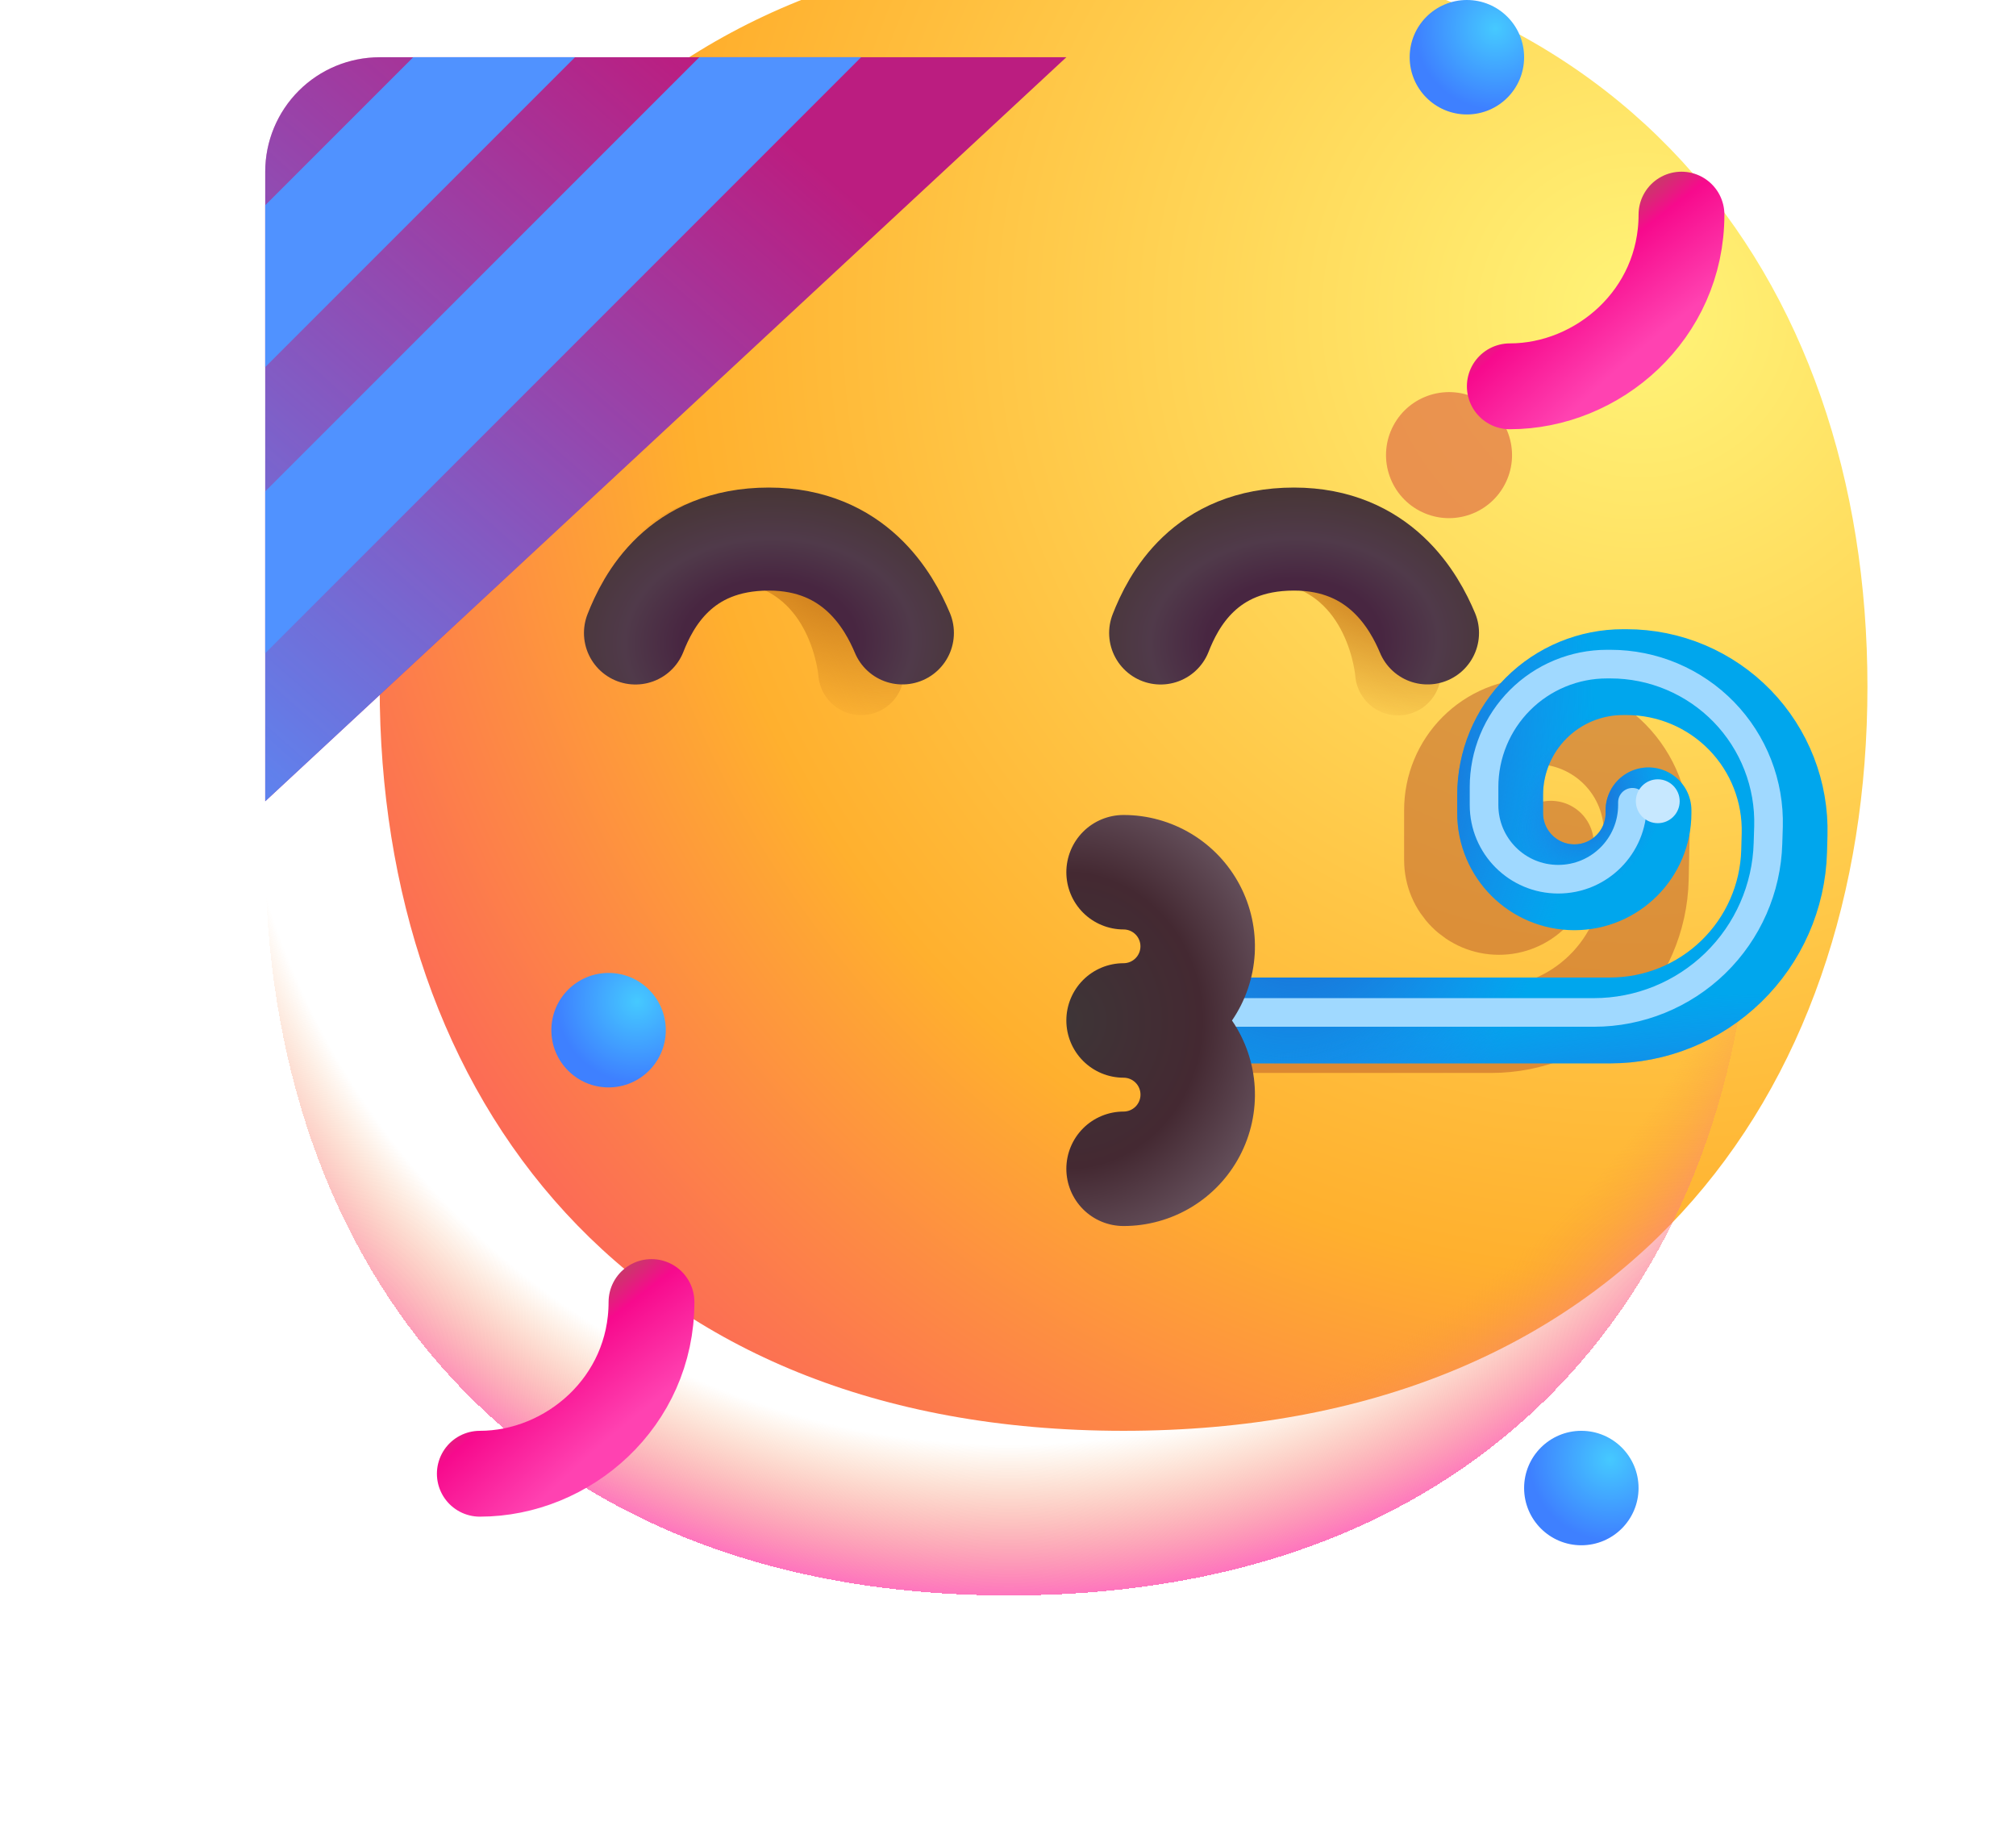 <svg width="119" height="109" viewBox="0 0 119 109" fill="none" xmlns="http://www.w3.org/2000/svg">
<g filter="url(#filter0_i_34_4)">
<path d="M59.566 91.197C88.844 91.197 103.476 71.539 103.476 47.287C103.476 23.036 88.844 3.378 59.566 3.378C30.288 3.378 15.656 23.036 15.656 47.287C15.656 71.539 30.288 91.197 59.566 91.197Z" fill="url(#paint0_radial_34_4)"/>
</g>
<g filter="url(#filter1_d_34_4)">
<path d="M59.566 91.197C88.844 91.197 103.476 71.539 103.476 47.287C103.476 23.036 88.844 3.378 59.566 3.378C30.288 3.378 15.656 23.036 15.656 47.287C15.656 71.539 30.288 91.197 59.566 91.197Z" fill="url(#paint1_radial_34_4)" shape-rendering="crispEdges"/>
</g>
<path d="M22.412 3.378H62.944L15.656 47.287V10.133C15.656 8.341 16.368 6.623 17.635 5.356C18.902 4.089 20.62 3.378 22.412 3.378Z" fill="#BB1D80"/>
<path d="M22.412 3.378H62.944L15.656 47.287V10.133C15.656 8.341 16.368 6.623 17.635 5.356C18.902 4.089 20.62 3.378 22.412 3.378Z" fill="url(#paint2_linear_34_4)"/>
<path d="M33.943 3.378L15.656 21.664V12.112L24.391 3.378H33.943ZM50.831 3.378L15.656 38.553V29.001L41.279 3.378H50.831Z" fill="#5092FF"/>
<g filter="url(#filter2_f_34_4)">
<path d="M83.779 30.139C85.59 31.108 87.843 30.425 88.812 28.614C89.781 26.803 89.099 24.55 87.288 23.581C85.477 22.612 83.223 23.294 82.254 25.105C81.285 26.916 81.968 29.17 83.779 30.139Z" fill="#E37847" fill-opacity="0.75"/>
</g>
<path d="M89.121 22.799C94.316 22.799 99.254 18.577 99.254 12.666" stroke="url(#paint3_radial_34_4)" stroke-width="5.066" stroke-linecap="round"/>
<path d="M28.323 86.975C33.517 86.975 38.456 82.753 38.456 76.842" stroke="url(#paint4_radial_34_4)" stroke-width="5.066" stroke-linecap="round"/>
<path d="M93.343 91.197C95.208 91.197 96.72 89.685 96.72 87.819C96.72 85.954 95.208 84.442 93.343 84.442C91.477 84.442 89.965 85.954 89.965 87.819C89.965 89.685 91.477 91.197 93.343 91.197Z" fill="url(#paint5_radial_34_4)"/>
<path d="M35.922 64.176C37.788 64.176 39.3 62.663 39.3 60.798C39.3 58.933 37.788 57.42 35.922 57.42C34.057 57.42 32.545 58.933 32.545 60.798C32.545 62.663 34.057 64.176 35.922 64.176Z" fill="url(#paint6_radial_34_4)"/>
<path d="M86.587 6.755C88.453 6.755 89.965 5.243 89.965 3.378C89.965 1.512 88.453 0 86.587 0C84.722 0 83.21 1.512 83.21 3.378C83.21 5.243 84.722 6.755 86.587 6.755Z" fill="url(#paint7_radial_34_4)"/>
<g filter="url(#filter3_f_34_4)">
<path d="M71.388 60.788H88.036C90.417 60.788 92.704 59.856 94.406 58.191C96.109 56.526 97.092 54.261 97.146 51.881L97.203 49.26C97.222 48.388 97.067 47.521 96.746 46.71C96.426 45.898 95.946 45.159 95.336 44.536C94.726 43.912 93.998 43.417 93.194 43.078C92.39 42.74 91.526 42.566 90.654 42.566C89.966 42.565 89.285 42.7 88.649 42.963C88.013 43.227 87.435 43.612 86.949 44.099C86.462 44.586 86.076 45.163 85.813 45.799C85.55 46.435 85.415 47.116 85.415 47.804V50.753C85.415 52.445 86.787 53.816 88.479 53.816C88.882 53.817 89.28 53.738 89.652 53.584C90.024 53.431 90.362 53.205 90.647 52.92C90.932 52.636 91.158 52.298 91.312 51.926C91.466 51.554 91.546 51.156 91.546 50.753V49.794" stroke="#BB582B" stroke-opacity="0.5" stroke-width="5.066" stroke-linecap="round" stroke-linejoin="round"/>
</g>
<path d="M68.51 60.223H95.038C97.713 60.224 100.283 59.181 102.202 57.316C104.12 55.452 105.237 52.913 105.313 50.239L105.34 49.26C105.375 48.013 105.16 46.772 104.707 45.609C104.254 44.447 103.573 43.387 102.704 42.493C101.834 41.599 100.794 40.888 99.645 40.402C98.496 39.917 97.262 39.667 96.014 39.667H95.805C94.852 39.666 93.908 39.854 93.028 40.218C92.147 40.583 91.347 41.117 90.674 41.791C90 42.465 89.466 43.265 89.101 44.145C88.737 45.026 88.549 45.969 88.55 46.922V47.983C88.55 50.401 90.509 52.364 92.93 52.364C95.349 52.364 97.308 50.404 97.308 47.983V47.824" stroke="#00A6ED" stroke-width="5.066" stroke-linecap="round" stroke-linejoin="round"/>
<path d="M68.51 60.223H95.038C97.713 60.224 100.283 59.181 102.202 57.316C104.12 55.452 105.237 52.913 105.313 50.239L105.34 49.26C105.375 48.013 105.16 46.772 104.707 45.609C104.254 44.447 103.573 43.387 102.704 42.493C101.834 41.599 100.794 40.888 99.645 40.402C98.496 39.917 97.262 39.667 96.014 39.667H95.805C94.852 39.666 93.908 39.854 93.028 40.218C92.147 40.583 91.347 41.117 90.674 41.791C90 42.465 89.466 43.265 89.101 44.145C88.737 45.026 88.549 45.969 88.55 46.922V47.983C88.55 50.401 90.509 52.364 92.93 52.364C95.349 52.364 97.308 50.404 97.308 47.983V47.824" stroke="url(#paint8_radial_34_4)" stroke-width="5.066" stroke-linecap="round" stroke-linejoin="round"/>
<path d="M68.51 60.223H95.038C97.713 60.224 100.283 59.181 102.202 57.316C104.12 55.452 105.237 52.913 105.313 50.239L105.34 49.26C105.375 48.013 105.16 46.772 104.707 45.609C104.254 44.447 103.573 43.387 102.704 42.493C101.834 41.599 100.794 40.888 99.645 40.402C98.496 39.917 97.262 39.667 96.014 39.667H95.805C94.852 39.666 93.908 39.854 93.028 40.218C92.147 40.583 91.347 41.117 90.674 41.791C90 42.465 89.466 43.265 89.101 44.145C88.737 45.026 88.549 45.969 88.55 46.922V47.983C88.55 50.401 90.509 52.364 92.93 52.364C95.349 52.364 97.308 50.404 97.308 47.983V47.824" stroke="url(#paint9_radial_34_4)" stroke-width="5.066" stroke-linecap="round" stroke-linejoin="round"/>
<path d="M68.51 60.223H95.038C97.713 60.224 100.283 59.181 102.202 57.316C104.12 55.452 105.237 52.913 105.313 50.239L105.34 49.26C105.375 48.013 105.16 46.772 104.707 45.609C104.254 44.447 103.573 43.387 102.704 42.493C101.834 41.599 100.794 40.888 99.645 40.402C98.496 39.917 97.262 39.667 96.014 39.667H95.805C94.852 39.666 93.908 39.854 93.028 40.218C92.147 40.583 91.347 41.117 90.674 41.791C90 42.465 89.466 43.265 89.101 44.145C88.737 45.026 88.549 45.969 88.55 46.922V47.983C88.55 50.401 90.509 52.364 92.93 52.364C95.349 52.364 97.308 50.404 97.308 47.983V47.824" stroke="url(#paint10_radial_34_4)" stroke-width="5.066" stroke-linecap="round" stroke-linejoin="round"/>
<g filter="url(#filter4_f_34_4)">
<path d="M67.561 59.751H94.089C96.764 59.75 99.334 58.706 101.252 56.842C103.17 54.977 104.285 52.437 104.36 49.763L104.391 48.787C104.426 47.54 104.211 46.299 103.758 45.137C103.305 43.974 102.624 42.915 101.755 42.02C100.885 41.126 99.845 40.415 98.696 39.93C97.547 39.444 96.312 39.194 95.065 39.194H94.856C93.903 39.194 92.959 39.381 92.079 39.746C91.198 40.11 90.398 40.645 89.725 41.318C89.051 41.992 88.516 42.792 88.152 43.673C87.787 44.553 87.6 45.497 87.6 46.45V47.51C87.6 49.929 89.559 51.888 91.981 51.888C94.4 51.888 96.359 49.929 96.359 47.51V47.348" stroke="#A0D9FF" stroke-width="1.689" stroke-linecap="round" stroke-linejoin="round"/>
</g>
<g filter="url(#filter5_f_34_4)">
<path d="M97.855 48.581C98.569 48.581 99.148 48.002 99.148 47.287C99.148 46.573 98.569 45.993 97.855 45.993C97.14 45.993 96.561 46.573 96.561 47.287C96.561 48.002 97.14 48.581 97.855 48.581Z" fill="#C7E8FF"/>
</g>
<path d="M66.321 48.098C65.425 48.098 64.566 48.454 63.933 49.087C63.3 49.721 62.944 50.58 62.944 51.476C62.944 52.371 63.3 53.231 63.933 53.864C64.566 54.497 65.425 54.853 66.321 54.853C66.585 54.853 66.839 54.958 67.026 55.145C67.213 55.332 67.318 55.585 67.318 55.85C67.318 56.114 67.213 56.367 67.026 56.554C66.839 56.741 66.585 56.846 66.321 56.846C65.425 56.846 64.566 57.202 63.933 57.835C63.3 58.469 62.944 59.328 62.944 60.224C62.944 61.12 63.3 61.979 63.933 62.612C64.566 63.246 65.425 63.602 66.321 63.602C66.586 63.602 66.841 63.707 67.028 63.894C67.216 64.082 67.321 64.336 67.321 64.601C67.321 64.866 67.216 65.121 67.028 65.308C66.841 65.496 66.586 65.601 66.321 65.601C65.425 65.601 64.566 65.957 63.933 66.59C63.3 67.224 62.944 68.083 62.944 68.979C62.944 69.874 63.3 70.734 63.933 71.367C64.566 72.001 65.425 72.356 66.321 72.356C67.733 72.357 69.117 71.972 70.326 71.244C71.535 70.515 72.522 69.471 73.18 68.222C73.839 66.974 74.144 65.57 74.064 64.161C73.983 62.752 73.519 61.392 72.722 60.227C73.519 59.062 73.983 57.702 74.064 56.293C74.144 54.884 73.839 53.48 73.18 52.232C72.522 50.984 71.535 49.939 70.326 49.211C69.117 48.482 67.733 48.097 66.321 48.098Z" fill="url(#paint11_radial_34_4)"/>
<g filter="url(#filter6_f_34_4)">
<path d="M69.344 36.063C69.344 36.063 71.202 31.02 75.934 31.922C82.065 33.087 82.524 39.687 82.524 39.687" stroke="url(#paint12_radial_34_4)" stroke-width="5.066" stroke-linecap="round"/>
</g>
<path d="M68.51 37.357C69.236 35.506 71.094 31.814 76.38 31.814C81.467 31.814 83.487 35.506 84.263 37.353" stroke="url(#paint13_radial_34_4)" stroke-width="6.08" stroke-linecap="round"/>
<g filter="url(#filter7_f_34_4)">
<path d="M37.652 36.047C37.652 36.047 39.509 31.004 44.241 31.902C50.372 33.071 50.831 39.671 50.831 39.671" stroke="url(#paint14_radial_34_4)" stroke-width="5.066" stroke-linecap="round"/>
</g>
<path d="M37.51 37.357C38.239 35.506 40.097 31.814 45.38 31.814C50.47 31.814 52.49 35.506 53.267 37.353" stroke="url(#paint15_radial_34_4)" stroke-width="6.08" stroke-linecap="round"/>
<defs>
<filter id="filter0_i_34_4" x="15.656" y="-3.378" width="94.575" height="94.575" filterUnits="userSpaceOnUse" color-interpolation-filters="sRGB">
<feFlood flood-opacity="0" result="BackgroundImageFix"/>
<feBlend mode="normal" in="SourceGraphic" in2="BackgroundImageFix" result="shape"/>
<feColorMatrix in="SourceAlpha" type="matrix" values="0 0 0 0 0 0 0 0 0 0 0 0 0 0 0 0 0 0 127 0" result="hardAlpha"/>
<feOffset dx="6.755" dy="-6.755"/>
<feGaussianBlur stdDeviation="6.755"/>
<feComposite in2="hardAlpha" operator="arithmetic" k2="-1" k3="1"/>
<feColorMatrix type="matrix" values="0 0 0 0 0 0 0 0 0 0 0 0 0 0 0 0 0 0 0.08 0"/>
<feBlend mode="normal" in2="shape" result="effect1_innerShadow_34_4"/>
</filter>
<filter id="filter1_d_34_4" x="0.851" y="-8.466" width="117.429" height="117.429" filterUnits="userSpaceOnUse" color-interpolation-filters="sRGB">
<feFlood flood-opacity="0" result="BackgroundImageFix"/>
<feColorMatrix in="SourceAlpha" type="matrix" values="0 0 0 0 0 0 0 0 0 0 0 0 0 0 0 0 0 0 127 0" result="hardAlpha"/>
<feOffset dy="2.961"/>
<feGaussianBlur stdDeviation="7.403"/>
<feComposite in2="hardAlpha" operator="out"/>
<feColorMatrix type="matrix" values="0 0 0 0 0 0 0 0 0 0 0 0 0 0 0 0 0 0 0.25 0"/>
<feBlend mode="normal" in2="BackgroundImageFix" result="effect1_dropShadow_34_4"/>
<feBlend mode="normal" in="SourceGraphic" in2="effect1_dropShadow_34_4" result="shape"/>
</filter>
<filter id="filter2_f_34_4" x="75.058" y="16.385" width="20.95" height="20.95" filterUnits="userSpaceOnUse" color-interpolation-filters="sRGB">
<feFlood flood-opacity="0" result="BackgroundImageFix"/>
<feBlend mode="normal" in="SourceGraphic" in2="BackgroundImageFix" result="shape"/>
<feGaussianBlur stdDeviation="3.378" result="effect1_foregroundBlur_34_4"/>
</filter>
<filter id="filter3_f_34_4" x="65.477" y="36.655" width="37.639" height="30.044" filterUnits="userSpaceOnUse" color-interpolation-filters="sRGB">
<feFlood flood-opacity="0" result="BackgroundImageFix"/>
<feBlend mode="normal" in="SourceGraphic" in2="BackgroundImageFix" result="shape"/>
<feGaussianBlur stdDeviation="1.689" result="effect1_foregroundBlur_34_4"/>
</filter>
<filter id="filter4_f_34_4" x="63.339" y="34.972" width="45.278" height="29.001" filterUnits="userSpaceOnUse" color-interpolation-filters="sRGB">
<feFlood flood-opacity="0" result="BackgroundImageFix"/>
<feBlend mode="normal" in="SourceGraphic" in2="BackgroundImageFix" result="shape"/>
<feGaussianBlur stdDeviation="1.689" result="effect1_foregroundBlur_34_4"/>
</filter>
<filter id="filter5_f_34_4" x="93.183" y="42.616" width="9.343" height="9.343" filterUnits="userSpaceOnUse" color-interpolation-filters="sRGB">
<feFlood flood-opacity="0" result="BackgroundImageFix"/>
<feBlend mode="normal" in="SourceGraphic" in2="BackgroundImageFix" result="shape"/>
<feGaussianBlur stdDeviation="1.689" result="effect1_foregroundBlur_34_4"/>
</filter>
<filter id="filter6_f_34_4" x="65.122" y="27.59" width="21.625" height="16.319" filterUnits="userSpaceOnUse" color-interpolation-filters="sRGB">
<feFlood flood-opacity="0" result="BackgroundImageFix"/>
<feBlend mode="normal" in="SourceGraphic" in2="BackgroundImageFix" result="shape"/>
<feGaussianBlur stdDeviation="0.844" result="effect1_foregroundBlur_34_4"/>
</filter>
<filter id="filter7_f_34_4" x="33.429" y="27.571" width="21.625" height="16.322" filterUnits="userSpaceOnUse" color-interpolation-filters="sRGB">
<feFlood flood-opacity="0" result="BackgroundImageFix"/>
<feBlend mode="normal" in="SourceGraphic" in2="BackgroundImageFix" result="shape"/>
<feGaussianBlur stdDeviation="0.844" result="effect1_foregroundBlur_34_4"/>
</filter>
<radialGradient id="paint0_radial_34_4" cx="0" cy="0" r="1" gradientUnits="userSpaceOnUse" gradientTransform="translate(89.367 25.336) rotate(132.839) scale(117.635)">
<stop stop-color="#FFF478"/>
<stop offset="0.475" stop-color="#FFB02E"/>
<stop offset="1" stop-color="#F70A8D"/>
</radialGradient>
<radialGradient id="paint1_radial_34_4" cx="0" cy="0" r="1" gradientUnits="userSpaceOnUse" gradientTransform="translate(59.569 36.313) rotate(90) scale(56.1)">
<stop offset="0.824" stop-color="#F59639" stop-opacity="0"/>
<stop offset="1" stop-color="#FF63C4"/>
</radialGradient>
<linearGradient id="paint2_linear_34_4" x1="15.656" y1="57.235" x2="59.566" y2="7.205" gradientUnits="userSpaceOnUse">
<stop stop-color="#5092FF"/>
<stop offset="0.859" stop-color="#5092FF" stop-opacity="0"/>
</linearGradient>
<radialGradient id="paint3_radial_34_4" cx="0" cy="0" r="1" gradientUnits="userSpaceOnUse" gradientTransform="translate(99.727 23.353) rotate(-129.912) scale(10.94 46.339)">
<stop offset="0.359" stop-color="#FF42B1"/>
<stop offset="0.854" stop-color="#F70A8D"/>
<stop offset="1" stop-color="#CE336E"/>
</radialGradient>
<radialGradient id="paint4_radial_34_4" cx="0" cy="0" r="1" gradientUnits="userSpaceOnUse" gradientTransform="translate(38.928 87.529) rotate(-129.912) scale(10.94 46.339)">
<stop offset="0.359" stop-color="#FF42B1"/>
<stop offset="0.854" stop-color="#F70A8D"/>
<stop offset="1" stop-color="#CE336E"/>
</radialGradient>
<radialGradient id="paint5_radial_34_4" cx="0" cy="0" r="1" gradientUnits="userSpaceOnUse" gradientTransform="translate(95.031 86.13) rotate(135) scale(4.777)">
<stop stop-color="#45C9FF"/>
<stop offset="1" stop-color="#3E80FF"/>
</radialGradient>
<radialGradient id="paint6_radial_34_4" cx="0" cy="0" r="1" gradientUnits="userSpaceOnUse" gradientTransform="translate(37.611 59.109) rotate(135) scale(4.777)">
<stop stop-color="#45C9FF"/>
<stop offset="1" stop-color="#3E80FF"/>
</radialGradient>
<radialGradient id="paint7_radial_34_4" cx="0" cy="0" r="1" gradientUnits="userSpaceOnUse" gradientTransform="translate(88.276 1.689) rotate(135) scale(4.777)">
<stop stop-color="#45C9FF"/>
<stop offset="1" stop-color="#3E80FF"/>
</radialGradient>
<radialGradient id="paint8_radial_34_4" cx="0" cy="0" r="1" gradientUnits="userSpaceOnUse" gradientTransform="translate(77.934 44.99) rotate(9.652) scale(15.739 26.652)">
<stop offset="0.328" stop-color="#1B6AD1"/>
<stop offset="1" stop-color="#2A80F0" stop-opacity="0"/>
</radialGradient>
<radialGradient id="paint9_radial_34_4" cx="0" cy="0" r="1" gradientUnits="userSpaceOnUse" gradientTransform="translate(93.978 47.473) rotate(27.897) scale(4.061 5.847)">
<stop stop-color="#1B6AD1"/>
<stop offset="1" stop-color="#2A80F0" stop-opacity="0"/>
</radialGradient>
<radialGradient id="paint10_radial_34_4" cx="0" cy="0" r="1" gradientUnits="userSpaceOnUse" gradientTransform="translate(99.358 67.58) rotate(-92.904) scale(14.585 60.016)">
<stop stop-color="#1B6AD1"/>
<stop offset="0.602" stop-color="#2A80F0" stop-opacity="0"/>
</radialGradient>
<radialGradient id="paint11_radial_34_4" cx="0" cy="0" r="1" gradientUnits="userSpaceOnUse" gradientTransform="translate(62.944 60.224) scale(20.017 21.812)">
<stop stop-color="#3E3537"/>
<stop offset="0.4" stop-color="#442932"/>
<stop offset="0.676" stop-color="#6A5662"/>
</radialGradient>
<radialGradient id="paint12_radial_34_4" cx="0" cy="0" r="1" gradientUnits="userSpaceOnUse" gradientTransform="translate(80.075 34.094) rotate(122.392) scale(11.774 20.372)">
<stop stop-color="#CA7A1B"/>
<stop offset="0.634" stop-color="#CA7A1B" stop-opacity="0"/>
</radialGradient>
<radialGradient id="paint13_radial_34_4" cx="0" cy="0" r="1" gradientUnits="userSpaceOnUse" gradientTransform="translate(76.387 37.874) rotate(-91.533) scale(22.087 30.962)">
<stop offset="0.167" stop-color="#482641"/>
<stop offset="0.276" stop-color="#503A4A"/>
<stop offset="0.401" stop-color="#483637"/>
</radialGradient>
<radialGradient id="paint14_radial_34_4" cx="0" cy="0" r="1" gradientUnits="userSpaceOnUse" gradientTransform="translate(48.386 34.081) rotate(122.392) scale(11.774 20.372)">
<stop stop-color="#CA7A1B"/>
<stop offset="0.634" stop-color="#CA7A1B" stop-opacity="0"/>
</radialGradient>
<radialGradient id="paint15_radial_34_4" cx="0" cy="0" r="1" gradientUnits="userSpaceOnUse" gradientTransform="translate(45.39 37.874) rotate(-91.533) scale(22.087 30.962)">
<stop offset="0.167" stop-color="#482641"/>
<stop offset="0.276" stop-color="#503A4A"/>
<stop offset="0.401" stop-color="#483637"/>
</radialGradient>
</defs>
</svg>
